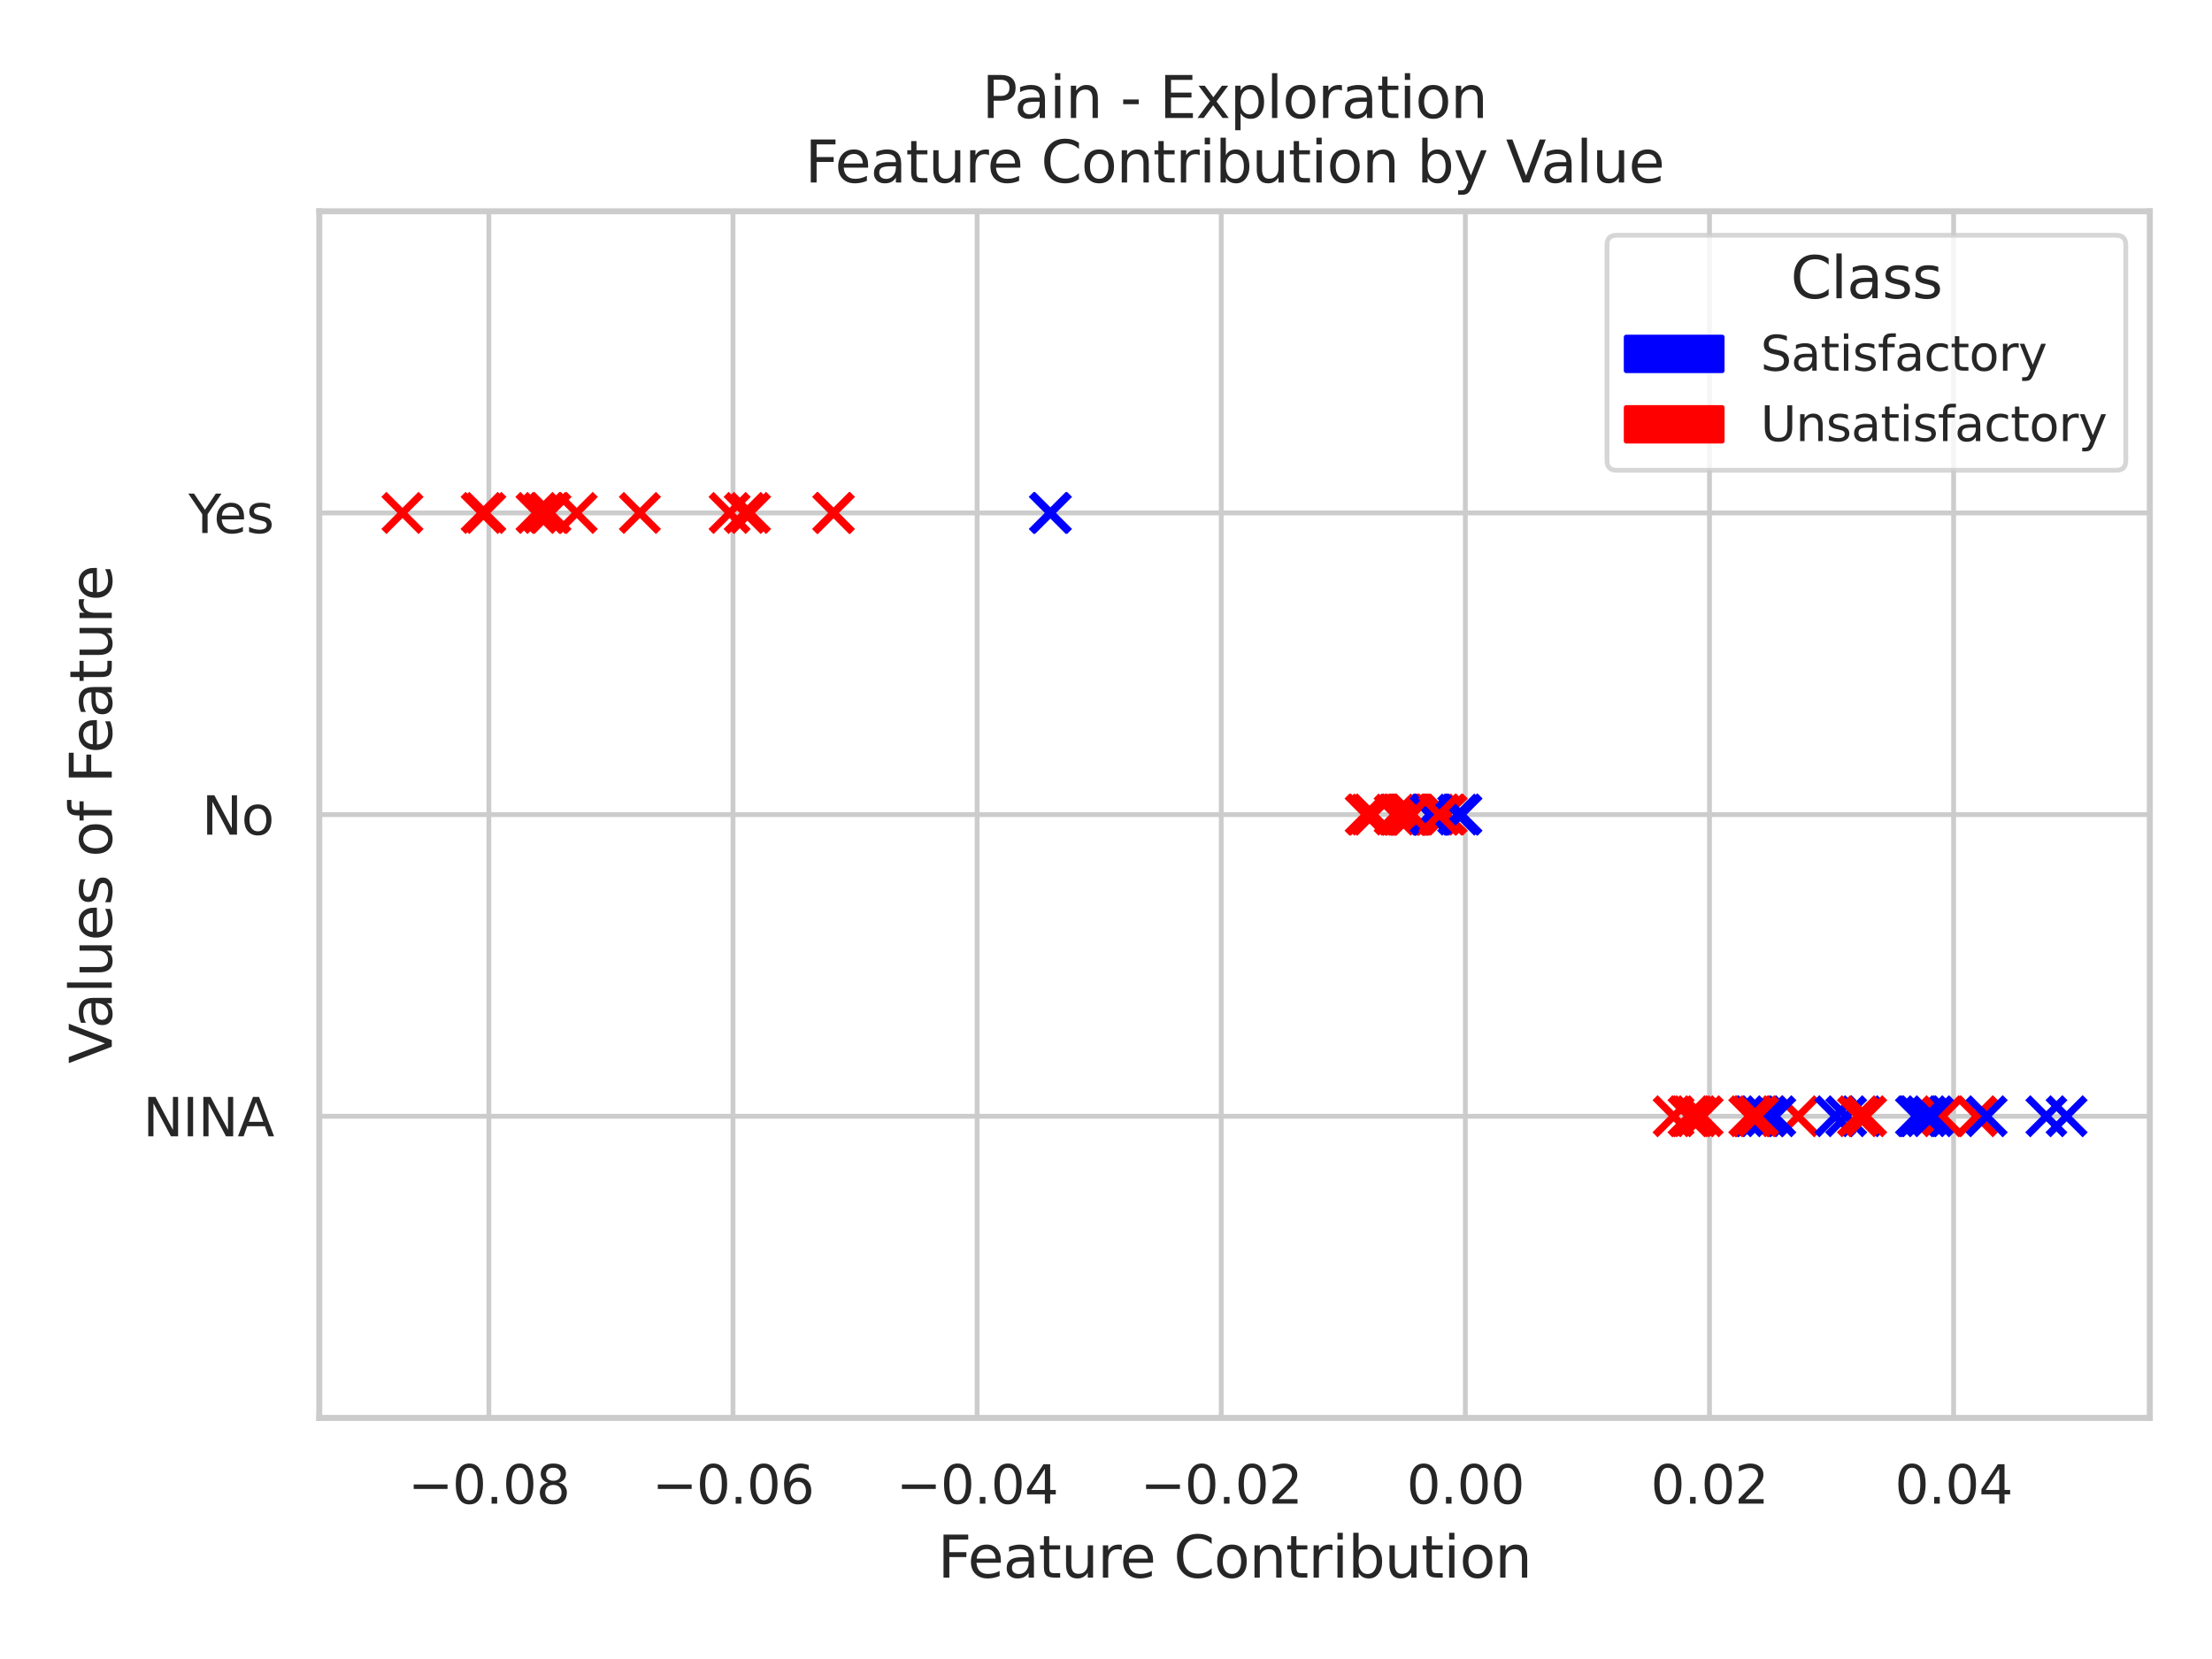 <?xml version="1.0" encoding="utf-8" standalone="no"?>
<!DOCTYPE svg PUBLIC "-//W3C//DTD SVG 1.1//EN"
  "http://www.w3.org/Graphics/SVG/1.1/DTD/svg11.dtd">
<svg xmlns:xlink="http://www.w3.org/1999/xlink" width="460.8pt" height="345.6pt" viewBox="0 0 460.8 345.6" xmlns="http://www.w3.org/2000/svg" version="1.1">
 <defs>
  <style type="text/css">*{stroke-linejoin: round; stroke-linecap: butt}</style>
 </defs>
 <g id="figure_1">
  <g id="patch_1">
   <path d="M 0 345.6 
L 460.8 345.6 
L 460.8 0 
L 0 0 
z
" style="fill: #ffffff"/>
  </g>
  <g id="axes_1">
   <g id="patch_2">
    <path d="M 66.51 295.38 
L 447.84 295.38 
L 447.84 44.016 
L 66.51 44.016 
z
" style="fill: #ffffff"/>
   </g>
   <g id="matplotlib.axis_1">
    <g id="xtick_1">
     <g id="line2d_1">
      <path d="M 101.84 295.38 
L 101.84 44.016 
" clip-path="url(#p134a592721)" style="fill: none; stroke: #cccccc; stroke-linecap: round"/>
     </g>
     <g id="text_1">
      <!-- −0.08 -->
      <g style="fill: #262626" transform="translate(84.985 313.238)scale(0.11 -0.11)">
       <defs>
        <path id="DejaVuSans-2212" d="M 678 2272 
L 4684 2272 
L 4684 1741 
L 678 1741 
L 678 2272 
z
" transform="scale(0.016)"/>
        <path id="DejaVuSans-30" d="M 2034 4250 
Q 1547 4250 1301 3770 
Q 1056 3291 1056 2328 
Q 1056 1369 1301 889 
Q 1547 409 2034 409 
Q 2525 409 2770 889 
Q 3016 1369 3016 2328 
Q 3016 3291 2770 3770 
Q 2525 4250 2034 4250 
z
M 2034 4750 
Q 2819 4750 3233 4129 
Q 3647 3509 3647 2328 
Q 3647 1150 3233 529 
Q 2819 -91 2034 -91 
Q 1250 -91 836 529 
Q 422 1150 422 2328 
Q 422 3509 836 4129 
Q 1250 4750 2034 4750 
z
" transform="scale(0.016)"/>
        <path id="DejaVuSans-2e" d="M 684 794 
L 1344 794 
L 1344 0 
L 684 0 
L 684 794 
z
" transform="scale(0.016)"/>
        <path id="DejaVuSans-38" d="M 2034 2216 
Q 1584 2216 1326 1975 
Q 1069 1734 1069 1313 
Q 1069 891 1326 650 
Q 1584 409 2034 409 
Q 2484 409 2743 651 
Q 3003 894 3003 1313 
Q 3003 1734 2745 1975 
Q 2488 2216 2034 2216 
z
M 1403 2484 
Q 997 2584 770 2862 
Q 544 3141 544 3541 
Q 544 4100 942 4425 
Q 1341 4750 2034 4750 
Q 2731 4750 3128 4425 
Q 3525 4100 3525 3541 
Q 3525 3141 3298 2862 
Q 3072 2584 2669 2484 
Q 3125 2378 3379 2068 
Q 3634 1759 3634 1313 
Q 3634 634 3220 271 
Q 2806 -91 2034 -91 
Q 1263 -91 848 271 
Q 434 634 434 1313 
Q 434 1759 690 2068 
Q 947 2378 1403 2484 
z
M 1172 3481 
Q 1172 3119 1398 2916 
Q 1625 2713 2034 2713 
Q 2441 2713 2670 2916 
Q 2900 3119 2900 3481 
Q 2900 3844 2670 4047 
Q 2441 4250 2034 4250 
Q 1625 4250 1398 4047 
Q 1172 3844 1172 3481 
z
" transform="scale(0.016)"/>
       </defs>
       <use xlink:href="#DejaVuSans-2212"/>
       <use xlink:href="#DejaVuSans-30" x="83.789"/>
       <use xlink:href="#DejaVuSans-2e" x="147.412"/>
       <use xlink:href="#DejaVuSans-30" x="179.199"/>
       <use xlink:href="#DejaVuSans-38" x="242.822"/>
      </g>
     </g>
    </g>
    <g id="xtick_2">
     <g id="line2d_2">
      <path d="M 152.695 295.38 
L 152.695 44.016 
" clip-path="url(#p134a592721)" style="fill: none; stroke: #cccccc; stroke-linecap: round"/>
     </g>
     <g id="text_2">
      <!-- −0.06 -->
      <g style="fill: #262626" transform="translate(135.84 313.238)scale(0.11 -0.11)">
       <defs>
        <path id="DejaVuSans-36" d="M 2113 2584 
Q 1688 2584 1439 2293 
Q 1191 2003 1191 1497 
Q 1191 994 1439 701 
Q 1688 409 2113 409 
Q 2538 409 2786 701 
Q 3034 994 3034 1497 
Q 3034 2003 2786 2293 
Q 2538 2584 2113 2584 
z
M 3366 4563 
L 3366 3988 
Q 3128 4100 2886 4159 
Q 2644 4219 2406 4219 
Q 1781 4219 1451 3797 
Q 1122 3375 1075 2522 
Q 1259 2794 1537 2939 
Q 1816 3084 2150 3084 
Q 2853 3084 3261 2657 
Q 3669 2231 3669 1497 
Q 3669 778 3244 343 
Q 2819 -91 2113 -91 
Q 1303 -91 875 529 
Q 447 1150 447 2328 
Q 447 3434 972 4092 
Q 1497 4750 2381 4750 
Q 2619 4750 2861 4703 
Q 3103 4656 3366 4563 
z
" transform="scale(0.016)"/>
       </defs>
       <use xlink:href="#DejaVuSans-2212"/>
       <use xlink:href="#DejaVuSans-30" x="83.789"/>
       <use xlink:href="#DejaVuSans-2e" x="147.412"/>
       <use xlink:href="#DejaVuSans-30" x="179.199"/>
       <use xlink:href="#DejaVuSans-36" x="242.822"/>
      </g>
     </g>
    </g>
    <g id="xtick_3">
     <g id="line2d_3">
      <path d="M 203.55 295.38 
L 203.55 44.016 
" clip-path="url(#p134a592721)" style="fill: none; stroke: #cccccc; stroke-linecap: round"/>
     </g>
     <g id="text_3">
      <!-- −0.04 -->
      <g style="fill: #262626" transform="translate(186.695 313.238)scale(0.11 -0.11)">
       <defs>
        <path id="DejaVuSans-34" d="M 2419 4116 
L 825 1625 
L 2419 1625 
L 2419 4116 
z
M 2253 4666 
L 3047 4666 
L 3047 1625 
L 3713 1625 
L 3713 1100 
L 3047 1100 
L 3047 0 
L 2419 0 
L 2419 1100 
L 313 1100 
L 313 1709 
L 2253 4666 
z
" transform="scale(0.016)"/>
       </defs>
       <use xlink:href="#DejaVuSans-2212"/>
       <use xlink:href="#DejaVuSans-30" x="83.789"/>
       <use xlink:href="#DejaVuSans-2e" x="147.412"/>
       <use xlink:href="#DejaVuSans-30" x="179.199"/>
       <use xlink:href="#DejaVuSans-34" x="242.822"/>
      </g>
     </g>
    </g>
    <g id="xtick_4">
     <g id="line2d_4">
      <path d="M 254.405 295.38 
L 254.405 44.016 
" clip-path="url(#p134a592721)" style="fill: none; stroke: #cccccc; stroke-linecap: round"/>
     </g>
     <g id="text_4">
      <!-- −0.02 -->
      <g style="fill: #262626" transform="translate(237.55 313.238)scale(0.11 -0.11)">
       <defs>
        <path id="DejaVuSans-32" d="M 1228 531 
L 3431 531 
L 3431 0 
L 469 0 
L 469 531 
Q 828 903 1448 1529 
Q 2069 2156 2228 2338 
Q 2531 2678 2651 2914 
Q 2772 3150 2772 3378 
Q 2772 3750 2511 3984 
Q 2250 4219 1831 4219 
Q 1534 4219 1204 4116 
Q 875 4013 500 3803 
L 500 4441 
Q 881 4594 1212 4672 
Q 1544 4750 1819 4750 
Q 2544 4750 2975 4387 
Q 3406 4025 3406 3419 
Q 3406 3131 3298 2873 
Q 3191 2616 2906 2266 
Q 2828 2175 2409 1742 
Q 1991 1309 1228 531 
z
" transform="scale(0.016)"/>
       </defs>
       <use xlink:href="#DejaVuSans-2212"/>
       <use xlink:href="#DejaVuSans-30" x="83.789"/>
       <use xlink:href="#DejaVuSans-2e" x="147.412"/>
       <use xlink:href="#DejaVuSans-30" x="179.199"/>
       <use xlink:href="#DejaVuSans-32" x="242.822"/>
      </g>
     </g>
    </g>
    <g id="xtick_5">
     <g id="line2d_5">
      <path d="M 305.26 295.38 
L 305.26 44.016 
" clip-path="url(#p134a592721)" style="fill: none; stroke: #cccccc; stroke-linecap: round"/>
     </g>
     <g id="text_5">
      <!-- 0.00 -->
      <g style="fill: #262626" transform="translate(293.014 313.238)scale(0.11 -0.11)">
       <use xlink:href="#DejaVuSans-30"/>
       <use xlink:href="#DejaVuSans-2e" x="63.623"/>
       <use xlink:href="#DejaVuSans-30" x="95.41"/>
       <use xlink:href="#DejaVuSans-30" x="159.033"/>
      </g>
     </g>
    </g>
    <g id="xtick_6">
     <g id="line2d_6">
      <path d="M 356.115 295.38 
L 356.115 44.016 
" clip-path="url(#p134a592721)" style="fill: none; stroke: #cccccc; stroke-linecap: round"/>
     </g>
     <g id="text_6">
      <!-- 0.02 -->
      <g style="fill: #262626" transform="translate(343.869 313.238)scale(0.11 -0.11)">
       <use xlink:href="#DejaVuSans-30"/>
       <use xlink:href="#DejaVuSans-2e" x="63.623"/>
       <use xlink:href="#DejaVuSans-30" x="95.41"/>
       <use xlink:href="#DejaVuSans-32" x="159.033"/>
      </g>
     </g>
    </g>
    <g id="xtick_7">
     <g id="line2d_7">
      <path d="M 406.97 295.38 
L 406.97 44.016 
" clip-path="url(#p134a592721)" style="fill: none; stroke: #cccccc; stroke-linecap: round"/>
     </g>
     <g id="text_7">
      <!-- 0.04 -->
      <g style="fill: #262626" transform="translate(394.724 313.238)scale(0.11 -0.11)">
       <use xlink:href="#DejaVuSans-30"/>
       <use xlink:href="#DejaVuSans-2e" x="63.623"/>
       <use xlink:href="#DejaVuSans-30" x="95.41"/>
       <use xlink:href="#DejaVuSans-34" x="159.033"/>
      </g>
     </g>
    </g>
    <g id="text_8">
     <!-- Feature Contribution -->
     <g style="fill: #262626" transform="translate(195.347 328.644)scale(0.12 -0.12)">
      <defs>
       <path id="DejaVuSans-46" d="M 628 4666 
L 3309 4666 
L 3309 4134 
L 1259 4134 
L 1259 2759 
L 3109 2759 
L 3109 2228 
L 1259 2228 
L 1259 0 
L 628 0 
L 628 4666 
z
" transform="scale(0.016)"/>
       <path id="DejaVuSans-65" d="M 3597 1894 
L 3597 1613 
L 953 1613 
Q 991 1019 1311 708 
Q 1631 397 2203 397 
Q 2534 397 2845 478 
Q 3156 559 3463 722 
L 3463 178 
Q 3153 47 2828 -22 
Q 2503 -91 2169 -91 
Q 1331 -91 842 396 
Q 353 884 353 1716 
Q 353 2575 817 3079 
Q 1281 3584 2069 3584 
Q 2775 3584 3186 3129 
Q 3597 2675 3597 1894 
z
M 3022 2063 
Q 3016 2534 2758 2815 
Q 2500 3097 2075 3097 
Q 1594 3097 1305 2825 
Q 1016 2553 972 2059 
L 3022 2063 
z
" transform="scale(0.016)"/>
       <path id="DejaVuSans-61" d="M 2194 1759 
Q 1497 1759 1228 1600 
Q 959 1441 959 1056 
Q 959 750 1161 570 
Q 1363 391 1709 391 
Q 2188 391 2477 730 
Q 2766 1069 2766 1631 
L 2766 1759 
L 2194 1759 
z
M 3341 1997 
L 3341 0 
L 2766 0 
L 2766 531 
Q 2569 213 2275 61 
Q 1981 -91 1556 -91 
Q 1019 -91 701 211 
Q 384 513 384 1019 
Q 384 1609 779 1909 
Q 1175 2209 1959 2209 
L 2766 2209 
L 2766 2266 
Q 2766 2663 2505 2880 
Q 2244 3097 1772 3097 
Q 1472 3097 1187 3025 
Q 903 2953 641 2809 
L 641 3341 
Q 956 3463 1253 3523 
Q 1550 3584 1831 3584 
Q 2591 3584 2966 3190 
Q 3341 2797 3341 1997 
z
" transform="scale(0.016)"/>
       <path id="DejaVuSans-74" d="M 1172 4494 
L 1172 3500 
L 2356 3500 
L 2356 3053 
L 1172 3053 
L 1172 1153 
Q 1172 725 1289 603 
Q 1406 481 1766 481 
L 2356 481 
L 2356 0 
L 1766 0 
Q 1100 0 847 248 
Q 594 497 594 1153 
L 594 3053 
L 172 3053 
L 172 3500 
L 594 3500 
L 594 4494 
L 1172 4494 
z
" transform="scale(0.016)"/>
       <path id="DejaVuSans-75" d="M 544 1381 
L 544 3500 
L 1119 3500 
L 1119 1403 
Q 1119 906 1312 657 
Q 1506 409 1894 409 
Q 2359 409 2629 706 
Q 2900 1003 2900 1516 
L 2900 3500 
L 3475 3500 
L 3475 0 
L 2900 0 
L 2900 538 
Q 2691 219 2414 64 
Q 2138 -91 1772 -91 
Q 1169 -91 856 284 
Q 544 659 544 1381 
z
M 1991 3584 
L 1991 3584 
z
" transform="scale(0.016)"/>
       <path id="DejaVuSans-72" d="M 2631 2963 
Q 2534 3019 2420 3045 
Q 2306 3072 2169 3072 
Q 1681 3072 1420 2755 
Q 1159 2438 1159 1844 
L 1159 0 
L 581 0 
L 581 3500 
L 1159 3500 
L 1159 2956 
Q 1341 3275 1631 3429 
Q 1922 3584 2338 3584 
Q 2397 3584 2469 3576 
Q 2541 3569 2628 3553 
L 2631 2963 
z
" transform="scale(0.016)"/>
       <path id="DejaVuSans-20" transform="scale(0.016)"/>
       <path id="DejaVuSans-43" d="M 4122 4306 
L 4122 3641 
Q 3803 3938 3442 4084 
Q 3081 4231 2675 4231 
Q 1875 4231 1450 3742 
Q 1025 3253 1025 2328 
Q 1025 1406 1450 917 
Q 1875 428 2675 428 
Q 3081 428 3442 575 
Q 3803 722 4122 1019 
L 4122 359 
Q 3791 134 3420 21 
Q 3050 -91 2638 -91 
Q 1578 -91 968 557 
Q 359 1206 359 2328 
Q 359 3453 968 4101 
Q 1578 4750 2638 4750 
Q 3056 4750 3426 4639 
Q 3797 4528 4122 4306 
z
" transform="scale(0.016)"/>
       <path id="DejaVuSans-6f" d="M 1959 3097 
Q 1497 3097 1228 2736 
Q 959 2375 959 1747 
Q 959 1119 1226 758 
Q 1494 397 1959 397 
Q 2419 397 2687 759 
Q 2956 1122 2956 1747 
Q 2956 2369 2687 2733 
Q 2419 3097 1959 3097 
z
M 1959 3584 
Q 2709 3584 3137 3096 
Q 3566 2609 3566 1747 
Q 3566 888 3137 398 
Q 2709 -91 1959 -91 
Q 1206 -91 779 398 
Q 353 888 353 1747 
Q 353 2609 779 3096 
Q 1206 3584 1959 3584 
z
" transform="scale(0.016)"/>
       <path id="DejaVuSans-6e" d="M 3513 2113 
L 3513 0 
L 2938 0 
L 2938 2094 
Q 2938 2591 2744 2837 
Q 2550 3084 2163 3084 
Q 1697 3084 1428 2787 
Q 1159 2491 1159 1978 
L 1159 0 
L 581 0 
L 581 3500 
L 1159 3500 
L 1159 2956 
Q 1366 3272 1645 3428 
Q 1925 3584 2291 3584 
Q 2894 3584 3203 3211 
Q 3513 2838 3513 2113 
z
" transform="scale(0.016)"/>
       <path id="DejaVuSans-69" d="M 603 3500 
L 1178 3500 
L 1178 0 
L 603 0 
L 603 3500 
z
M 603 4863 
L 1178 4863 
L 1178 4134 
L 603 4134 
L 603 4863 
z
" transform="scale(0.016)"/>
       <path id="DejaVuSans-62" d="M 3116 1747 
Q 3116 2381 2855 2742 
Q 2594 3103 2138 3103 
Q 1681 3103 1420 2742 
Q 1159 2381 1159 1747 
Q 1159 1113 1420 752 
Q 1681 391 2138 391 
Q 2594 391 2855 752 
Q 3116 1113 3116 1747 
z
M 1159 2969 
Q 1341 3281 1617 3432 
Q 1894 3584 2278 3584 
Q 2916 3584 3314 3078 
Q 3713 2572 3713 1747 
Q 3713 922 3314 415 
Q 2916 -91 2278 -91 
Q 1894 -91 1617 61 
Q 1341 213 1159 525 
L 1159 0 
L 581 0 
L 581 4863 
L 1159 4863 
L 1159 2969 
z
" transform="scale(0.016)"/>
      </defs>
      <use xlink:href="#DejaVuSans-46"/>
      <use xlink:href="#DejaVuSans-65" x="52.02"/>
      <use xlink:href="#DejaVuSans-61" x="113.543"/>
      <use xlink:href="#DejaVuSans-74" x="174.822"/>
      <use xlink:href="#DejaVuSans-75" x="214.031"/>
      <use xlink:href="#DejaVuSans-72" x="277.41"/>
      <use xlink:href="#DejaVuSans-65" x="316.273"/>
      <use xlink:href="#DejaVuSans-20" x="377.797"/>
      <use xlink:href="#DejaVuSans-43" x="409.584"/>
      <use xlink:href="#DejaVuSans-6f" x="479.408"/>
      <use xlink:href="#DejaVuSans-6e" x="540.59"/>
      <use xlink:href="#DejaVuSans-74" x="603.969"/>
      <use xlink:href="#DejaVuSans-72" x="643.178"/>
      <use xlink:href="#DejaVuSans-69" x="684.291"/>
      <use xlink:href="#DejaVuSans-62" x="712.074"/>
      <use xlink:href="#DejaVuSans-75" x="775.551"/>
      <use xlink:href="#DejaVuSans-74" x="838.93"/>
      <use xlink:href="#DejaVuSans-69" x="878.139"/>
      <use xlink:href="#DejaVuSans-6f" x="905.922"/>
      <use xlink:href="#DejaVuSans-6e" x="967.104"/>
     </g>
    </g>
   </g>
   <g id="matplotlib.axis_2">
    <g id="ytick_1">
     <g id="line2d_8">
      <path d="M 66.51 295.38 
L 447.84 295.38 
" clip-path="url(#p134a592721)" style="fill: none; stroke: #cccccc; stroke-linecap: round"/>
     </g>
    </g>
    <g id="ytick_2">
     <g id="line2d_9">
      <path d="M 66.51 232.539 
L 447.84 232.539 
" clip-path="url(#p134a592721)" style="fill: none; stroke: #cccccc; stroke-linecap: round"/>
     </g>
     <g id="text_9">
      <!-- NINA -->
      <g style="fill: #262626" transform="translate(29.782 236.718)scale(0.11 -0.11)">
       <defs>
        <path id="DejaVuSans-4e" d="M 628 4666 
L 1478 4666 
L 3547 763 
L 3547 4666 
L 4159 4666 
L 4159 0 
L 3309 0 
L 1241 3903 
L 1241 0 
L 628 0 
L 628 4666 
z
" transform="scale(0.016)"/>
        <path id="DejaVuSans-49" d="M 628 4666 
L 1259 4666 
L 1259 0 
L 628 0 
L 628 4666 
z
" transform="scale(0.016)"/>
        <path id="DejaVuSans-41" d="M 2188 4044 
L 1331 1722 
L 3047 1722 
L 2188 4044 
z
M 1831 4666 
L 2547 4666 
L 4325 0 
L 3669 0 
L 3244 1197 
L 1141 1197 
L 716 0 
L 50 0 
L 1831 4666 
z
" transform="scale(0.016)"/>
       </defs>
       <use xlink:href="#DejaVuSans-4e"/>
       <use xlink:href="#DejaVuSans-49" x="74.805"/>
       <use xlink:href="#DejaVuSans-4e" x="104.297"/>
       <use xlink:href="#DejaVuSans-41" x="179.102"/>
      </g>
     </g>
    </g>
    <g id="ytick_3">
     <g id="line2d_10">
      <path d="M 66.51 169.698 
L 447.84 169.698 
" clip-path="url(#p134a592721)" style="fill: none; stroke: #cccccc; stroke-linecap: round"/>
     </g>
     <g id="text_10">
      <!-- No -->
      <g style="fill: #262626" transform="translate(42.05 173.877)scale(0.11 -0.11)">
       <use xlink:href="#DejaVuSans-4e"/>
       <use xlink:href="#DejaVuSans-6f" x="74.805"/>
      </g>
     </g>
    </g>
    <g id="ytick_4">
     <g id="line2d_11">
      <path d="M 66.51 106.857 
L 447.84 106.857 
" clip-path="url(#p134a592721)" style="fill: none; stroke: #cccccc; stroke-linecap: round"/>
     </g>
     <g id="text_11">
      <!-- Yes -->
      <g style="fill: #262626" transform="translate(39.25 111.036)scale(0.11 -0.11)">
       <defs>
        <path id="DejaVuSans-59" d="M -13 4666 
L 666 4666 
L 1959 2747 
L 3244 4666 
L 3922 4666 
L 2272 2222 
L 2272 0 
L 1638 0 
L 1638 2222 
L -13 4666 
z
" transform="scale(0.016)"/>
        <path id="DejaVuSans-73" d="M 2834 3397 
L 2834 2853 
Q 2591 2978 2328 3040 
Q 2066 3103 1784 3103 
Q 1356 3103 1142 2972 
Q 928 2841 928 2578 
Q 928 2378 1081 2264 
Q 1234 2150 1697 2047 
L 1894 2003 
Q 2506 1872 2764 1633 
Q 3022 1394 3022 966 
Q 3022 478 2636 193 
Q 2250 -91 1575 -91 
Q 1294 -91 989 -36 
Q 684 19 347 128 
L 347 722 
Q 666 556 975 473 
Q 1284 391 1588 391 
Q 1994 391 2212 530 
Q 2431 669 2431 922 
Q 2431 1156 2273 1281 
Q 2116 1406 1581 1522 
L 1381 1569 
Q 847 1681 609 1914 
Q 372 2147 372 2553 
Q 372 3047 722 3315 
Q 1072 3584 1716 3584 
Q 2034 3584 2315 3537 
Q 2597 3491 2834 3397 
z
" transform="scale(0.016)"/>
       </defs>
       <use xlink:href="#DejaVuSans-59"/>
       <use xlink:href="#DejaVuSans-65" x="47.834"/>
       <use xlink:href="#DejaVuSans-73" x="109.357"/>
      </g>
     </g>
    </g>
    <g id="ytick_5">
     <g id="line2d_12">
      <path d="M 66.51 44.016 
L 447.84 44.016 
" clip-path="url(#p134a592721)" style="fill: none; stroke: #cccccc; stroke-linecap: round"/>
     </g>
    </g>
    <g id="text_12">
     <!-- Values of Feature -->
     <g style="fill: #262626" transform="translate(23.286 221.566)rotate(-90)scale(0.12 -0.12)">
      <defs>
       <path id="DejaVuSans-56" d="M 1831 0 
L 50 4666 
L 709 4666 
L 2188 738 
L 3669 4666 
L 4325 4666 
L 2547 0 
L 1831 0 
z
" transform="scale(0.016)"/>
       <path id="DejaVuSans-6c" d="M 603 4863 
L 1178 4863 
L 1178 0 
L 603 0 
L 603 4863 
z
" transform="scale(0.016)"/>
       <path id="DejaVuSans-66" d="M 2375 4863 
L 2375 4384 
L 1825 4384 
Q 1516 4384 1395 4259 
Q 1275 4134 1275 3809 
L 1275 3500 
L 2222 3500 
L 2222 3053 
L 1275 3053 
L 1275 0 
L 697 0 
L 697 3053 
L 147 3053 
L 147 3500 
L 697 3500 
L 697 3744 
Q 697 4328 969 4595 
Q 1241 4863 1831 4863 
L 2375 4863 
z
" transform="scale(0.016)"/>
      </defs>
      <use xlink:href="#DejaVuSans-56"/>
      <use xlink:href="#DejaVuSans-61" x="60.658"/>
      <use xlink:href="#DejaVuSans-6c" x="121.938"/>
      <use xlink:href="#DejaVuSans-75" x="149.721"/>
      <use xlink:href="#DejaVuSans-65" x="213.1"/>
      <use xlink:href="#DejaVuSans-73" x="274.623"/>
      <use xlink:href="#DejaVuSans-20" x="326.723"/>
      <use xlink:href="#DejaVuSans-6f" x="358.51"/>
      <use xlink:href="#DejaVuSans-66" x="419.691"/>
      <use xlink:href="#DejaVuSans-20" x="454.896"/>
      <use xlink:href="#DejaVuSans-46" x="486.684"/>
      <use xlink:href="#DejaVuSans-65" x="538.703"/>
      <use xlink:href="#DejaVuSans-61" x="600.227"/>
      <use xlink:href="#DejaVuSans-74" x="661.506"/>
      <use xlink:href="#DejaVuSans-75" x="700.715"/>
      <use xlink:href="#DejaVuSans-72" x="764.094"/>
      <use xlink:href="#DejaVuSans-65" x="802.957"/>
     </g>
    </g>
   </g>
   <g id="PathCollection_1">
    <path d="M 282.18 173.571 
L 289.926 165.825 
M 282.18 165.825 
L 289.926 173.571 
" clip-path="url(#p134a592721)" style="fill: #ff0000; stroke: #ff0000; stroke-width: 1.5"/>
    <path d="M 280.863 173.571 
L 288.609 165.825 
M 280.863 165.825 
L 288.609 173.571 
" clip-path="url(#p134a592721)" style="fill: #ff0000; stroke: #ff0000; stroke-width: 1.5"/>
    <path d="M 295.008 173.571 
L 302.754 165.825 
M 295.008 165.825 
L 302.754 173.571 
" clip-path="url(#p134a592721)" style="fill: #ff0000; stroke: #ff0000; stroke-width: 1.5"/>
    <path d="M 289.269 173.571 
L 297.015 165.825 
M 289.269 165.825 
L 297.015 173.571 
" clip-path="url(#p134a592721)" style="fill: #0000ff; stroke: #0000ff; stroke-width: 1.5"/>
    <path d="M 215.054 110.73 
L 222.8 102.984 
M 215.054 102.984 
L 222.8 110.73 
" clip-path="url(#p134a592721)" style="fill: #0000ff; stroke: #0000ff; stroke-width: 1.5"/>
    <path d="M 169.833 110.73 
L 177.578 102.984 
M 169.833 102.984 
L 177.578 110.73 
" clip-path="url(#p134a592721)" style="fill: #ff0000; stroke: #ff0000; stroke-width: 1.5"/>
    <path d="M 79.97 110.73 
L 87.716 102.984 
M 79.97 102.984 
L 87.716 110.73 
" clip-path="url(#p134a592721)" style="fill: #ff0000; stroke: #ff0000; stroke-width: 1.5"/>
    <path d="M 407.922 236.412 
L 415.668 228.666 
M 407.922 228.666 
L 415.668 236.412 
" clip-path="url(#p134a592721)" style="fill: #ff0000; stroke: #ff0000; stroke-width: 1.5"/>
    <path d="M 370.712 236.412 
L 378.458 228.666 
M 370.712 228.666 
L 378.458 236.412 
" clip-path="url(#p134a592721)" style="fill: #ff0000; stroke: #ff0000; stroke-width: 1.5"/>
    <path d="M 294.002 173.571 
L 301.748 165.825 
M 294.002 165.825 
L 301.748 173.571 
" clip-path="url(#p134a592721)" style="fill: #0000ff; stroke: #0000ff; stroke-width: 1.5"/>
    <path d="M 289.978 173.571 
L 297.724 165.825 
M 289.978 165.825 
L 297.724 173.571 
" clip-path="url(#p134a592721)" style="fill: #0000ff; stroke: #0000ff; stroke-width: 1.5"/>
    <path d="M 348.769 236.412 
L 356.515 228.666 
M 348.769 228.666 
L 356.515 236.412 
" clip-path="url(#p134a592721)" style="fill: #ff0000; stroke: #ff0000; stroke-width: 1.5"/>
    <path d="M 296.112 173.571 
L 303.858 165.825 
M 296.112 165.825 
L 303.858 173.571 
" clip-path="url(#p134a592721)" style="fill: #ff0000; stroke: #ff0000; stroke-width: 1.5"/>
    <path d="M 395.248 236.412 
L 402.994 228.666 
M 395.248 228.666 
L 402.994 236.412 
" clip-path="url(#p134a592721)" style="fill: #0000ff; stroke: #0000ff; stroke-width: 1.5"/>
    <path d="M 289.63 173.571 
L 297.375 165.825 
M 289.63 165.825 
L 297.375 173.571 
" clip-path="url(#p134a592721)" style="fill: #0000ff; stroke: #0000ff; stroke-width: 1.5"/>
    <path d="M 287.618 173.571 
L 295.364 165.825 
M 287.618 165.825 
L 295.364 173.571 
" clip-path="url(#p134a592721)" style="fill: #0000ff; stroke: #0000ff; stroke-width: 1.5"/>
    <path d="M 380.722 236.412 
L 388.468 228.666 
M 380.722 228.666 
L 388.468 236.412 
" clip-path="url(#p134a592721)" style="fill: #0000ff; stroke: #0000ff; stroke-width: 1.5"/>
    <path d="M 110.801 110.73 
L 118.547 102.984 
M 110.801 102.984 
L 118.547 110.73 
" clip-path="url(#p134a592721)" style="fill: #ff0000; stroke: #ff0000; stroke-width: 1.5"/>
    <path d="M 362.752 236.412 
L 370.497 228.666 
M 362.752 228.666 
L 370.497 236.412 
" clip-path="url(#p134a592721)" style="fill: #0000ff; stroke: #0000ff; stroke-width: 1.5"/>
    <path d="M 378.47 236.412 
L 386.216 228.666 
M 378.47 228.666 
L 386.216 236.412 
" clip-path="url(#p134a592721)" style="fill: #0000ff; stroke: #0000ff; stroke-width: 1.5"/>
    <path d="M 96.459 110.73 
L 104.205 102.984 
M 96.459 102.984 
L 104.205 110.73 
" clip-path="url(#p134a592721)" style="fill: #ff0000; stroke: #ff0000; stroke-width: 1.5"/>
    <path d="M 281.613 173.571 
L 289.359 165.825 
M 281.613 165.825 
L 289.359 173.571 
" clip-path="url(#p134a592721)" style="fill: #ff0000; stroke: #ff0000; stroke-width: 1.5"/>
    <path d="M 360.523 236.412 
L 368.269 228.666 
M 360.523 228.666 
L 368.269 236.412 
" clip-path="url(#p134a592721)" style="fill: #ff0000; stroke: #ff0000; stroke-width: 1.5"/>
    <path d="M 300.488 173.571 
L 308.234 165.825 
M 300.488 165.825 
L 308.234 173.571 
" clip-path="url(#p134a592721)" style="fill: #0000ff; stroke: #0000ff; stroke-width: 1.5"/>
    <path d="M 395.626 236.412 
L 403.372 228.666 
M 395.626 228.666 
L 403.372 236.412 
" clip-path="url(#p134a592721)" style="fill: #0000ff; stroke: #0000ff; stroke-width: 1.5"/>
    <path d="M 364.097 236.412 
L 371.843 228.666 
M 364.097 228.666 
L 371.843 236.412 
" clip-path="url(#p134a592721)" style="fill: #0000ff; stroke: #0000ff; stroke-width: 1.5"/>
    <path d="M 426.634 236.412 
L 434.38 228.666 
M 426.634 228.666 
L 434.38 236.412 
" clip-path="url(#p134a592721)" style="fill: #0000ff; stroke: #0000ff; stroke-width: 1.5"/>
    <path d="M 297.501 173.571 
L 305.247 165.825 
M 297.501 165.825 
L 305.247 173.571 
" clip-path="url(#p134a592721)" style="fill: #ff0000; stroke: #ff0000; stroke-width: 1.5"/>
    <path d="M 129.428 110.73 
L 137.174 102.984 
M 129.428 102.984 
L 137.174 110.73 
" clip-path="url(#p134a592721)" style="fill: #ff0000; stroke: #ff0000; stroke-width: 1.5"/>
    <path d="M 289.501 173.571 
L 297.247 165.825 
M 289.501 165.825 
L 297.247 173.571 
" clip-path="url(#p134a592721)" style="fill: #ff0000; stroke: #ff0000; stroke-width: 1.5"/>
    <path d="M 289.53 173.571 
L 297.276 165.825 
M 289.53 165.825 
L 297.276 173.571 
" clip-path="url(#p134a592721)" style="fill: #ff0000; stroke: #ff0000; stroke-width: 1.5"/>
    <path d="M 107.878 110.73 
L 115.624 102.984 
M 107.878 102.984 
L 115.624 110.73 
" clip-path="url(#p134a592721)" style="fill: #ff0000; stroke: #ff0000; stroke-width: 1.5"/>
    <path d="M 297.247 173.571 
L 304.993 165.825 
M 297.247 165.825 
L 304.993 173.571 
" clip-path="url(#p134a592721)" style="fill: #ff0000; stroke: #ff0000; stroke-width: 1.5"/>
    <path d="M 110.522 110.73 
L 118.268 102.984 
M 110.522 102.984 
L 118.268 110.73 
" clip-path="url(#p134a592721)" style="fill: #ff0000; stroke: #ff0000; stroke-width: 1.5"/>
    <path d="M 299.894 173.571 
L 307.64 165.825 
M 299.894 165.825 
L 307.64 173.571 
" clip-path="url(#p134a592721)" style="fill: #0000ff; stroke: #0000ff; stroke-width: 1.5"/>
    <path d="M 294.259 173.571 
L 302.005 165.825 
M 294.259 165.825 
L 302.005 173.571 
" clip-path="url(#p134a592721)" style="fill: #0000ff; stroke: #0000ff; stroke-width: 1.5"/>
    <path d="M 395.975 236.412 
L 403.721 228.666 
M 395.975 228.666 
L 403.721 236.412 
" clip-path="url(#p134a592721)" style="fill: #0000ff; stroke: #0000ff; stroke-width: 1.5"/>
    <path d="M 400.81 236.412 
L 408.556 228.666 
M 400.81 228.666 
L 408.556 236.412 
" clip-path="url(#p134a592721)" style="fill: #ff0000; stroke: #ff0000; stroke-width: 1.5"/>
    <path d="M 383.841 236.412 
L 391.587 228.666 
M 383.841 228.666 
L 391.587 236.412 
" clip-path="url(#p134a592721)" style="fill: #0000ff; stroke: #0000ff; stroke-width: 1.5"/>
    <path d="M 290.223 173.571 
L 297.969 165.825 
M 290.223 165.825 
L 297.969 173.571 
" clip-path="url(#p134a592721)" style="fill: #ff0000; stroke: #ff0000; stroke-width: 1.5"/>
    <path d="M 169.694 110.73 
L 177.44 102.984 
M 169.694 102.984 
L 177.44 110.73 
" clip-path="url(#p134a592721)" style="fill: #ff0000; stroke: #ff0000; stroke-width: 1.5"/>
    <path d="M 152.368 110.73 
L 160.114 102.984 
M 152.368 102.984 
L 160.114 110.73 
" clip-path="url(#p134a592721)" style="fill: #ff0000; stroke: #ff0000; stroke-width: 1.5"/>
    <path d="M 422.415 236.412 
L 430.161 228.666 
M 422.415 228.666 
L 430.161 236.412 
" clip-path="url(#p134a592721)" style="fill: #0000ff; stroke: #0000ff; stroke-width: 1.5"/>
    <path d="M 289.565 173.571 
L 297.311 165.825 
M 289.565 165.825 
L 297.311 173.571 
" clip-path="url(#p134a592721)" style="fill: #ff0000; stroke: #ff0000; stroke-width: 1.5"/>
    <path d="M 294.579 173.571 
L 302.324 165.825 
M 294.579 165.825 
L 302.324 173.571 
" clip-path="url(#p134a592721)" style="fill: #0000ff; stroke: #0000ff; stroke-width: 1.5"/>
    <path d="M 280.614 173.571 
L 288.36 165.825 
M 280.614 165.825 
L 288.36 173.571 
" clip-path="url(#p134a592721)" style="fill: #ff0000; stroke: #ff0000; stroke-width: 1.5"/>
    <path d="M 397.403 236.412 
L 405.149 228.666 
M 397.403 228.666 
L 405.149 236.412 
" clip-path="url(#p134a592721)" style="fill: #0000ff; stroke: #0000ff; stroke-width: 1.5"/>
    <path d="M 109.35 110.73 
L 117.096 102.984 
M 109.35 102.984 
L 117.096 110.73 
" clip-path="url(#p134a592721)" style="fill: #ff0000; stroke: #ff0000; stroke-width: 1.5"/>
    <path d="M 286.652 173.571 
L 294.398 165.825 
M 286.652 165.825 
L 294.398 173.571 
" clip-path="url(#p134a592721)" style="fill: #ff0000; stroke: #ff0000; stroke-width: 1.5"/>
    <path d="M 116.266 110.73 
L 124.012 102.984 
M 116.266 102.984 
L 124.012 110.73 
" clip-path="url(#p134a592721)" style="fill: #ff0000; stroke: #ff0000; stroke-width: 1.5"/>
    <path d="M 288.402 173.571 
L 296.148 165.825 
M 288.402 165.825 
L 296.148 173.571 
" clip-path="url(#p134a592721)" style="fill: #ff0000; stroke: #ff0000; stroke-width: 1.5"/>
    <path d="M 214.831 110.73 
L 222.577 102.984 
M 214.831 102.984 
L 222.577 110.73 
" clip-path="url(#p134a592721)" style="fill: #0000ff; stroke: #0000ff; stroke-width: 1.5"/>
    <path d="M 288.16 173.571 
L 295.906 165.825 
M 288.16 165.825 
L 295.906 173.571 
" clip-path="url(#p134a592721)" style="fill: #ff0000; stroke: #ff0000; stroke-width: 1.5"/>
    <path d="M 361.276 236.412 
L 369.022 228.666 
M 361.276 228.666 
L 369.022 236.412 
" clip-path="url(#p134a592721)" style="fill: #ff0000; stroke: #ff0000; stroke-width: 1.5"/>
    <path d="M 290.363 173.571 
L 298.109 165.825 
M 290.363 165.825 
L 298.109 173.571 
" clip-path="url(#p134a592721)" style="fill: #ff0000; stroke: #ff0000; stroke-width: 1.5"/>
    <path d="M 348.291 236.412 
L 356.037 228.666 
M 348.291 228.666 
L 356.037 236.412 
" clip-path="url(#p134a592721)" style="fill: #ff0000; stroke: #ff0000; stroke-width: 1.5"/>
    <path d="M 347.871 236.412 
L 355.617 228.666 
M 347.871 228.666 
L 355.617 236.412 
" clip-path="url(#p134a592721)" style="fill: #ff0000; stroke: #ff0000; stroke-width: 1.5"/>
    <path d="M 151.26 110.73 
L 159.006 102.984 
M 151.26 102.984 
L 159.006 110.73 
" clip-path="url(#p134a592721)" style="fill: #ff0000; stroke: #ff0000; stroke-width: 1.5"/>
    <path d="M 365.954 236.412 
L 373.7 228.666 
M 365.954 228.666 
L 373.7 236.412 
" clip-path="url(#p134a592721)" style="fill: #0000ff; stroke: #0000ff; stroke-width: 1.5"/>
    <path d="M 361.637 236.412 
L 369.383 228.666 
M 361.637 228.666 
L 369.383 236.412 
" clip-path="url(#p134a592721)" style="fill: #0000ff; stroke: #0000ff; stroke-width: 1.5"/>
    <path d="M 362.366 236.412 
L 370.112 228.666 
M 362.366 228.666 
L 370.112 236.412 
" clip-path="url(#p134a592721)" style="fill: #ff0000; stroke: #ff0000; stroke-width: 1.5"/>
    <path d="M 350.82 236.412 
L 358.566 228.666 
M 350.82 228.666 
L 358.566 236.412 
" clip-path="url(#p134a592721)" style="fill: #ff0000; stroke: #ff0000; stroke-width: 1.5"/>
    <path d="M 398.783 236.412 
L 406.529 228.666 
M 398.783 228.666 
L 406.529 236.412 
" clip-path="url(#p134a592721)" style="fill: #0000ff; stroke: #0000ff; stroke-width: 1.5"/>
    <path d="M 287.689 173.571 
L 295.435 165.825 
M 287.689 165.825 
L 295.435 173.571 
" clip-path="url(#p134a592721)" style="fill: #ff0000; stroke: #ff0000; stroke-width: 1.5"/>
    <path d="M 289.848 173.571 
L 297.594 165.825 
M 289.848 165.825 
L 297.594 173.571 
" clip-path="url(#p134a592721)" style="fill: #ff0000; stroke: #ff0000; stroke-width: 1.5"/>
    <path d="M 409.984 236.412 
L 417.73 228.666 
M 409.984 228.666 
L 417.73 236.412 
" clip-path="url(#p134a592721)" style="fill: #0000ff; stroke: #0000ff; stroke-width: 1.5"/>
    <path d="M 384.887 236.412 
L 392.633 228.666 
M 384.887 228.666 
L 392.633 236.412 
" clip-path="url(#p134a592721)" style="fill: #ff0000; stroke: #ff0000; stroke-width: 1.5"/>
    <path d="M 289.324 173.571 
L 297.07 165.825 
M 289.324 165.825 
L 297.07 173.571 
" clip-path="url(#p134a592721)" style="fill: #ff0000; stroke: #ff0000; stroke-width: 1.5"/>
    <path d="M 300.574 173.571 
L 308.32 165.825 
M 300.574 165.825 
L 308.32 173.571 
" clip-path="url(#p134a592721)" style="fill: #0000ff; stroke: #0000ff; stroke-width: 1.5"/>
    <path d="M 148.114 110.73 
L 155.86 102.984 
M 148.114 102.984 
L 155.86 110.73 
" clip-path="url(#p134a592721)" style="fill: #ff0000; stroke: #ff0000; stroke-width: 1.5"/>
    <path d="M 383.176 236.412 
L 390.922 228.666 
M 383.176 228.666 
L 390.922 236.412 
" clip-path="url(#p134a592721)" style="fill: #ff0000; stroke: #ff0000; stroke-width: 1.5"/>
    <path d="M 290.078 173.571 
L 297.824 165.825 
M 290.078 165.825 
L 297.824 173.571 
" clip-path="url(#p134a592721)" style="fill: #ff0000; stroke: #ff0000; stroke-width: 1.5"/>
    <path d="M 289.074 173.571 
L 296.82 165.825 
M 289.074 165.825 
L 296.82 173.571 
" clip-path="url(#p134a592721)" style="fill: #ff0000; stroke: #ff0000; stroke-width: 1.5"/>
    <path d="M 288.12 173.571 
L 295.866 165.825 
M 288.12 165.825 
L 295.866 173.571 
" clip-path="url(#p134a592721)" style="fill: #ff0000; stroke: #ff0000; stroke-width: 1.5"/>
    <path d="M 282.206 173.571 
L 289.952 165.825 
M 282.206 165.825 
L 289.952 173.571 
" clip-path="url(#p134a592721)" style="fill: #ff0000; stroke: #ff0000; stroke-width: 1.5"/>
    <path d="M 294.348 173.571 
L 302.094 165.825 
M 294.348 165.825 
L 302.094 173.571 
" clip-path="url(#p134a592721)" style="fill: #0000ff; stroke: #0000ff; stroke-width: 1.5"/>
    <path d="M 294.163 173.571 
L 301.909 165.825 
M 294.163 165.825 
L 301.909 173.571 
" clip-path="url(#p134a592721)" style="fill: #0000ff; stroke: #0000ff; stroke-width: 1.5"/>
    <path d="M 290.154 173.571 
L 297.9 165.825 
M 290.154 165.825 
L 297.9 173.571 
" clip-path="url(#p134a592721)" style="fill: #ff0000; stroke: #ff0000; stroke-width: 1.5"/>
    <path d="M 361.052 236.412 
L 368.798 228.666 
M 361.052 228.666 
L 368.798 236.412 
" clip-path="url(#p134a592721)" style="fill: #ff0000; stroke: #ff0000; stroke-width: 1.5"/>
    <path d="M 295.962 173.571 
L 303.708 165.825 
M 295.962 165.825 
L 303.708 173.571 
" clip-path="url(#p134a592721)" style="fill: #ff0000; stroke: #ff0000; stroke-width: 1.5"/>
    <path d="M 97.236 110.73 
L 104.982 102.984 
M 97.236 102.984 
L 104.982 110.73 
" clip-path="url(#p134a592721)" style="fill: #ff0000; stroke: #ff0000; stroke-width: 1.5"/>
    <path d="M 344.773 236.412 
L 352.519 228.666 
M 344.773 228.666 
L 352.519 236.412 
" clip-path="url(#p134a592721)" style="fill: #ff0000; stroke: #ff0000; stroke-width: 1.5"/>
    <path d="M 349.497 236.412 
L 357.243 228.666 
M 349.497 228.666 
L 357.243 236.412 
" clip-path="url(#p134a592721)" style="fill: #ff0000; stroke: #ff0000; stroke-width: 1.5"/>
   </g>
   <g id="patch_3">
    <path d="M 66.51 295.38 
L 66.51 44.016 
" style="fill: none; stroke: #cccccc; stroke-width: 1.25; stroke-linejoin: miter; stroke-linecap: square"/>
   </g>
   <g id="patch_4">
    <path d="M 447.84 295.38 
L 447.84 44.016 
" style="fill: none; stroke: #cccccc; stroke-width: 1.25; stroke-linejoin: miter; stroke-linecap: square"/>
   </g>
   <g id="patch_5">
    <path d="M 66.51 295.38 
L 447.84 295.38 
" style="fill: none; stroke: #cccccc; stroke-width: 1.25; stroke-linejoin: miter; stroke-linecap: square"/>
   </g>
   <g id="patch_6">
    <path d="M 66.51 44.016 
L 447.84 44.016 
" style="fill: none; stroke: #cccccc; stroke-width: 1.25; stroke-linejoin: miter; stroke-linecap: square"/>
   </g>
   <g id="text_13">
    <!-- Pain - Exploration -->
    <g style="fill: #262626" transform="translate(204.577 24.579)scale(0.12 -0.12)">
     <defs>
      <path id="DejaVuSans-50" d="M 1259 4147 
L 1259 2394 
L 2053 2394 
Q 2494 2394 2734 2622 
Q 2975 2850 2975 3272 
Q 2975 3691 2734 3919 
Q 2494 4147 2053 4147 
L 1259 4147 
z
M 628 4666 
L 2053 4666 
Q 2838 4666 3239 4311 
Q 3641 3956 3641 3272 
Q 3641 2581 3239 2228 
Q 2838 1875 2053 1875 
L 1259 1875 
L 1259 0 
L 628 0 
L 628 4666 
z
" transform="scale(0.016)"/>
      <path id="DejaVuSans-2d" d="M 313 2009 
L 1997 2009 
L 1997 1497 
L 313 1497 
L 313 2009 
z
" transform="scale(0.016)"/>
      <path id="DejaVuSans-45" d="M 628 4666 
L 3578 4666 
L 3578 4134 
L 1259 4134 
L 1259 2753 
L 3481 2753 
L 3481 2222 
L 1259 2222 
L 1259 531 
L 3634 531 
L 3634 0 
L 628 0 
L 628 4666 
z
" transform="scale(0.016)"/>
      <path id="DejaVuSans-78" d="M 3513 3500 
L 2247 1797 
L 3578 0 
L 2900 0 
L 1881 1375 
L 863 0 
L 184 0 
L 1544 1831 
L 300 3500 
L 978 3500 
L 1906 2253 
L 2834 3500 
L 3513 3500 
z
" transform="scale(0.016)"/>
      <path id="DejaVuSans-70" d="M 1159 525 
L 1159 -1331 
L 581 -1331 
L 581 3500 
L 1159 3500 
L 1159 2969 
Q 1341 3281 1617 3432 
Q 1894 3584 2278 3584 
Q 2916 3584 3314 3078 
Q 3713 2572 3713 1747 
Q 3713 922 3314 415 
Q 2916 -91 2278 -91 
Q 1894 -91 1617 61 
Q 1341 213 1159 525 
z
M 3116 1747 
Q 3116 2381 2855 2742 
Q 2594 3103 2138 3103 
Q 1681 3103 1420 2742 
Q 1159 2381 1159 1747 
Q 1159 1113 1420 752 
Q 1681 391 2138 391 
Q 2594 391 2855 752 
Q 3116 1113 3116 1747 
z
" transform="scale(0.016)"/>
     </defs>
     <use xlink:href="#DejaVuSans-50"/>
     <use xlink:href="#DejaVuSans-61" x="55.803"/>
     <use xlink:href="#DejaVuSans-69" x="117.082"/>
     <use xlink:href="#DejaVuSans-6e" x="144.865"/>
     <use xlink:href="#DejaVuSans-20" x="208.244"/>
     <use xlink:href="#DejaVuSans-2d" x="240.031"/>
     <use xlink:href="#DejaVuSans-20" x="276.115"/>
     <use xlink:href="#DejaVuSans-45" x="307.902"/>
     <use xlink:href="#DejaVuSans-78" x="371.086"/>
     <use xlink:href="#DejaVuSans-70" x="430.266"/>
     <use xlink:href="#DejaVuSans-6c" x="493.742"/>
     <use xlink:href="#DejaVuSans-6f" x="521.525"/>
     <use xlink:href="#DejaVuSans-72" x="582.707"/>
     <use xlink:href="#DejaVuSans-61" x="623.82"/>
     <use xlink:href="#DejaVuSans-74" x="685.1"/>
     <use xlink:href="#DejaVuSans-69" x="724.309"/>
     <use xlink:href="#DejaVuSans-6f" x="752.092"/>
     <use xlink:href="#DejaVuSans-6e" x="813.273"/>
    </g>
    <!-- Feature Contribution by Value -->
    <g style="fill: #262626" transform="translate(167.695 38.016)scale(0.12 -0.12)">
     <defs>
      <path id="DejaVuSans-79" d="M 2059 -325 
Q 1816 -950 1584 -1140 
Q 1353 -1331 966 -1331 
L 506 -1331 
L 506 -850 
L 844 -850 
Q 1081 -850 1212 -737 
Q 1344 -625 1503 -206 
L 1606 56 
L 191 3500 
L 800 3500 
L 1894 763 
L 2988 3500 
L 3597 3500 
L 2059 -325 
z
" transform="scale(0.016)"/>
     </defs>
     <use xlink:href="#DejaVuSans-46"/>
     <use xlink:href="#DejaVuSans-65" x="52.02"/>
     <use xlink:href="#DejaVuSans-61" x="113.543"/>
     <use xlink:href="#DejaVuSans-74" x="174.822"/>
     <use xlink:href="#DejaVuSans-75" x="214.031"/>
     <use xlink:href="#DejaVuSans-72" x="277.41"/>
     <use xlink:href="#DejaVuSans-65" x="316.273"/>
     <use xlink:href="#DejaVuSans-20" x="377.797"/>
     <use xlink:href="#DejaVuSans-43" x="409.584"/>
     <use xlink:href="#DejaVuSans-6f" x="479.408"/>
     <use xlink:href="#DejaVuSans-6e" x="540.59"/>
     <use xlink:href="#DejaVuSans-74" x="603.969"/>
     <use xlink:href="#DejaVuSans-72" x="643.178"/>
     <use xlink:href="#DejaVuSans-69" x="684.291"/>
     <use xlink:href="#DejaVuSans-62" x="712.074"/>
     <use xlink:href="#DejaVuSans-75" x="775.551"/>
     <use xlink:href="#DejaVuSans-74" x="838.93"/>
     <use xlink:href="#DejaVuSans-69" x="878.139"/>
     <use xlink:href="#DejaVuSans-6f" x="905.922"/>
     <use xlink:href="#DejaVuSans-6e" x="967.104"/>
     <use xlink:href="#DejaVuSans-20" x="1030.482"/>
     <use xlink:href="#DejaVuSans-62" x="1062.27"/>
     <use xlink:href="#DejaVuSans-79" x="1125.746"/>
     <use xlink:href="#DejaVuSans-20" x="1184.926"/>
     <use xlink:href="#DejaVuSans-56" x="1216.713"/>
     <use xlink:href="#DejaVuSans-61" x="1277.371"/>
     <use xlink:href="#DejaVuSans-6c" x="1338.65"/>
     <use xlink:href="#DejaVuSans-75" x="1366.434"/>
     <use xlink:href="#DejaVuSans-65" x="1429.812"/>
    </g>
   </g>
   <g id="legend_1">
    <g id="patch_7">
     <path d="M 336.767 97.969 
L 440.843 97.969 
Q 442.842 97.969 442.842 95.97 
L 442.842 51.013 
Q 442.842 49.014 440.843 49.014 
L 336.767 49.014 
Q 334.768 49.014 334.768 51.013 
L 334.768 95.97 
Q 334.768 97.969 336.767 97.969 
z
" style="fill: #ffffff; opacity: 0.8; stroke: #cccccc; stroke-linejoin: miter"/>
    </g>
    <g id="text_14">
     <!-- Class -->
     <g style="fill: #262626" transform="translate(373.02 62.131)scale(0.12 -0.12)">
      <use xlink:href="#DejaVuSans-43"/>
      <use xlink:href="#DejaVuSans-6c" x="69.824"/>
      <use xlink:href="#DejaVuSans-61" x="97.607"/>
      <use xlink:href="#DejaVuSans-73" x="158.887"/>
      <use xlink:href="#DejaVuSans-73" x="210.986"/>
     </g>
    </g>
    <g id="patch_8">
     <path d="M 338.766 77.22 
L 358.758 77.22 
L 358.758 70.222 
L 338.766 70.222 
z
" style="fill: #0000ff; stroke: #0000ff; stroke-linejoin: miter"/>
    </g>
    <g id="text_15">
     <!-- Satisfactory -->
     <g style="fill: #262626" transform="translate(366.755 77.22)scale(0.1 -0.1)">
      <defs>
       <path id="DejaVuSans-53" d="M 3425 4513 
L 3425 3897 
Q 3066 4069 2747 4153 
Q 2428 4238 2131 4238 
Q 1616 4238 1336 4038 
Q 1056 3838 1056 3469 
Q 1056 3159 1242 3001 
Q 1428 2844 1947 2747 
L 2328 2669 
Q 3034 2534 3370 2195 
Q 3706 1856 3706 1288 
Q 3706 609 3251 259 
Q 2797 -91 1919 -91 
Q 1588 -91 1214 -16 
Q 841 59 441 206 
L 441 856 
Q 825 641 1194 531 
Q 1563 422 1919 422 
Q 2459 422 2753 634 
Q 3047 847 3047 1241 
Q 3047 1584 2836 1778 
Q 2625 1972 2144 2069 
L 1759 2144 
Q 1053 2284 737 2584 
Q 422 2884 422 3419 
Q 422 4038 858 4394 
Q 1294 4750 2059 4750 
Q 2388 4750 2728 4690 
Q 3069 4631 3425 4513 
z
" transform="scale(0.016)"/>
       <path id="DejaVuSans-63" d="M 3122 3366 
L 3122 2828 
Q 2878 2963 2633 3030 
Q 2388 3097 2138 3097 
Q 1578 3097 1268 2742 
Q 959 2388 959 1747 
Q 959 1106 1268 751 
Q 1578 397 2138 397 
Q 2388 397 2633 464 
Q 2878 531 3122 666 
L 3122 134 
Q 2881 22 2623 -34 
Q 2366 -91 2075 -91 
Q 1284 -91 818 406 
Q 353 903 353 1747 
Q 353 2603 823 3093 
Q 1294 3584 2113 3584 
Q 2378 3584 2631 3529 
Q 2884 3475 3122 3366 
z
" transform="scale(0.016)"/>
      </defs>
      <use xlink:href="#DejaVuSans-53"/>
      <use xlink:href="#DejaVuSans-61" x="63.477"/>
      <use xlink:href="#DejaVuSans-74" x="124.756"/>
      <use xlink:href="#DejaVuSans-69" x="163.965"/>
      <use xlink:href="#DejaVuSans-73" x="191.748"/>
      <use xlink:href="#DejaVuSans-66" x="243.848"/>
      <use xlink:href="#DejaVuSans-61" x="279.053"/>
      <use xlink:href="#DejaVuSans-63" x="340.332"/>
      <use xlink:href="#DejaVuSans-74" x="395.312"/>
      <use xlink:href="#DejaVuSans-6f" x="434.521"/>
      <use xlink:href="#DejaVuSans-72" x="495.703"/>
      <use xlink:href="#DejaVuSans-79" x="536.816"/>
     </g>
    </g>
    <g id="patch_9">
     <path d="M 338.766 91.892 
L 358.758 91.892 
L 358.758 84.895 
L 338.766 84.895 
z
" style="fill: #ff0000; stroke: #ff0000; stroke-linejoin: miter"/>
    </g>
    <g id="text_16">
     <!-- Unsatisfactory -->
     <g style="fill: #262626" transform="translate(366.755 91.892)scale(0.1 -0.1)">
      <defs>
       <path id="DejaVuSans-55" d="M 556 4666 
L 1191 4666 
L 1191 1831 
Q 1191 1081 1462 751 
Q 1734 422 2344 422 
Q 2950 422 3222 751 
Q 3494 1081 3494 1831 
L 3494 4666 
L 4128 4666 
L 4128 1753 
Q 4128 841 3676 375 
Q 3225 -91 2344 -91 
Q 1459 -91 1007 375 
Q 556 841 556 1753 
L 556 4666 
z
" transform="scale(0.016)"/>
      </defs>
      <use xlink:href="#DejaVuSans-55"/>
      <use xlink:href="#DejaVuSans-6e" x="73.193"/>
      <use xlink:href="#DejaVuSans-73" x="136.572"/>
      <use xlink:href="#DejaVuSans-61" x="188.672"/>
      <use xlink:href="#DejaVuSans-74" x="249.951"/>
      <use xlink:href="#DejaVuSans-69" x="289.16"/>
      <use xlink:href="#DejaVuSans-73" x="316.943"/>
      <use xlink:href="#DejaVuSans-66" x="369.043"/>
      <use xlink:href="#DejaVuSans-61" x="404.248"/>
      <use xlink:href="#DejaVuSans-63" x="465.527"/>
      <use xlink:href="#DejaVuSans-74" x="520.508"/>
      <use xlink:href="#DejaVuSans-6f" x="559.717"/>
      <use xlink:href="#DejaVuSans-72" x="620.898"/>
      <use xlink:href="#DejaVuSans-79" x="662.012"/>
     </g>
    </g>
   </g>
  </g>
 </g>
 <defs>
  <clipPath id="p134a592721">
   <rect x="66.51" y="44.016" width="381.33" height="251.364"/>
  </clipPath>
 </defs>
</svg>

